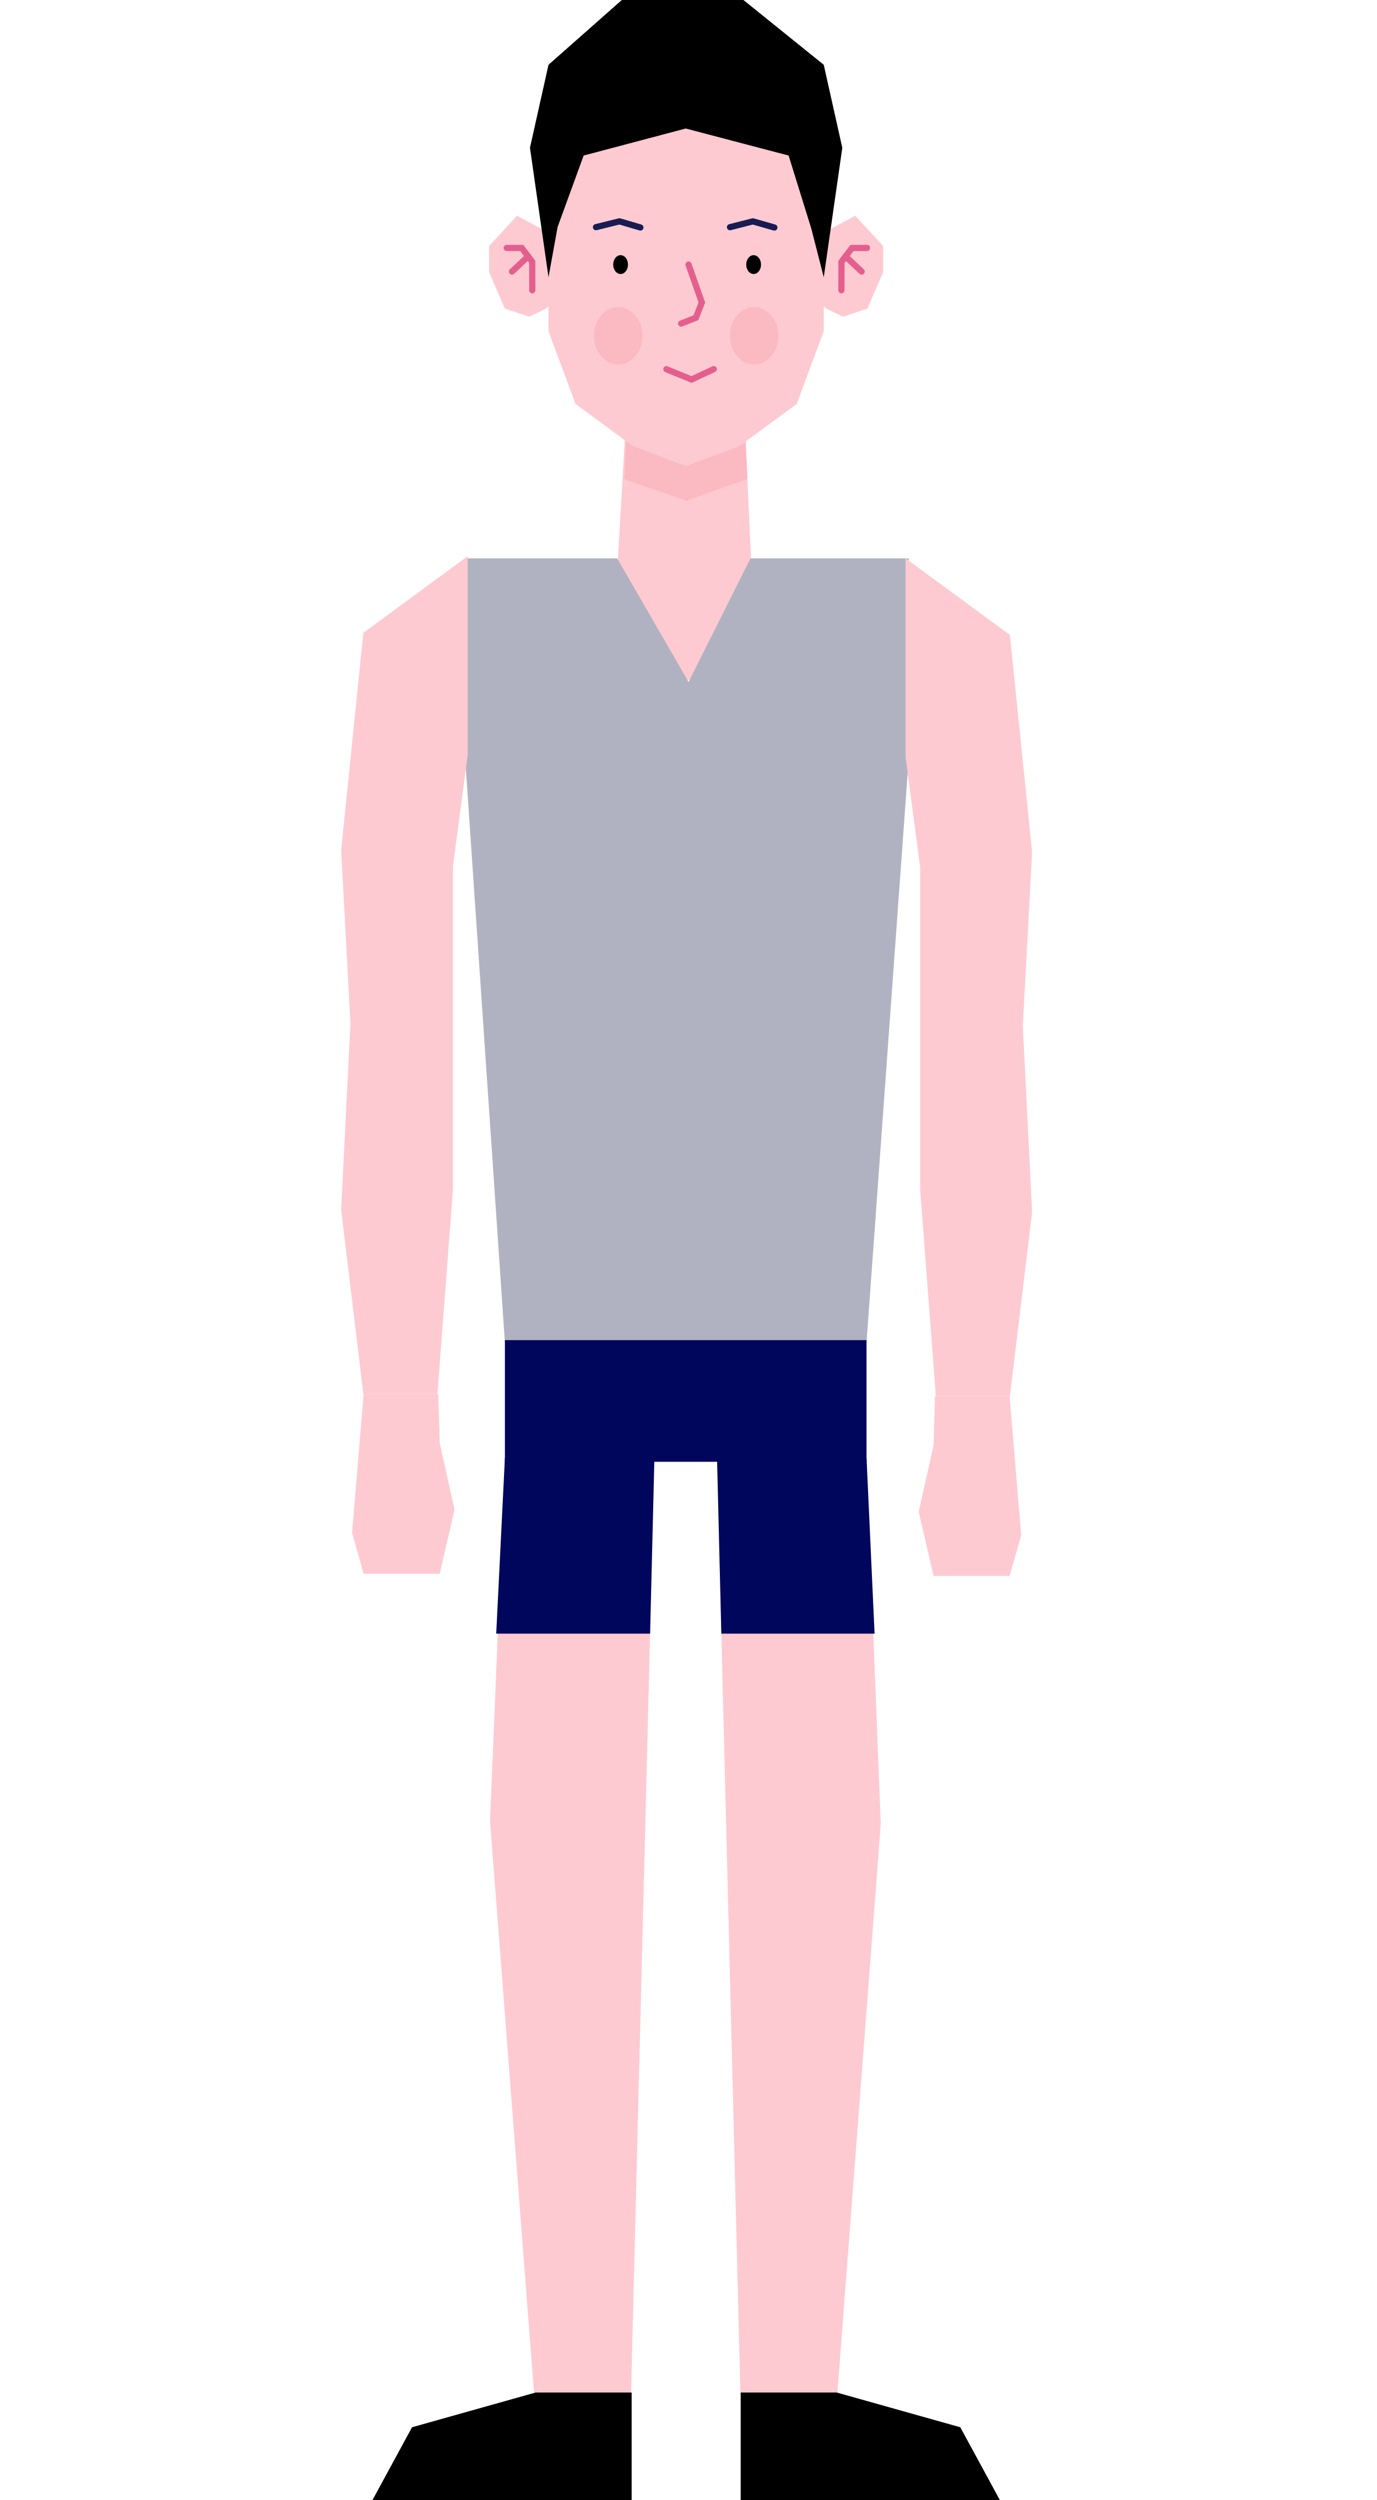 <svg width="222" height="403" viewBox="0 0 222 403" fill="none" xmlns="http://www.w3.org/2000/svg">
<g clip-path="url(#clip0)">
<path d="M119.366 53.241H101.746L98.5 109.576H122L119.366 53.241Z" fill="#FECAD1"/>
<path fill-rule="evenodd" clip-rule="evenodd" d="M120.5 77.123L119.367 53.241H101.746L100.654 77.123L101 77.377L110.587 80.694H110.657L120.285 77.281L120.5 77.123Z" fill="#FBB9C2"/>
<path fill-rule="evenodd" clip-rule="evenodd" d="M99.5 90L111.009 109.92L121 90H146.5V122.348L139.701 216.365H81.399L75 122.348L75 90H99.5Z" fill="#B1B2C1"/>
<path d="M139.701 216.017H81.399V235.626H139.701V216.017Z" fill="#00065C"/>
<path fill-rule="evenodd" clip-rule="evenodd" d="M81.399 235.631H105.501L101.74 385.651H86.093L79 293.5L81.399 235.631Z" fill="#FECAD1"/>
<path fill-rule="evenodd" clip-rule="evenodd" d="M104.807 263.33H80L81.399 235.007H105.501L104.807 263.33Z" fill="#00065C"/>
<path fill-rule="evenodd" clip-rule="evenodd" d="M139.703 235.631H115.601L119.362 385.651H135.009L142 294L139.703 235.631Z" fill="#FECAD1"/>
<path fill-rule="evenodd" clip-rule="evenodd" d="M116.295 263.33H141L139.703 235.007H115.601L116.295 263.33Z" fill="#00065C"/>
<path fill-rule="evenodd" clip-rule="evenodd" d="M70.521 224.732L73.043 191.5V160.992V139.5L75.399 121.71V89.652L58.585 102L55 137L56.5 165L55 195L58.585 224.732H70.521Z" fill="#FECAD1"/>
<path fill-rule="evenodd" clip-rule="evenodd" d="M58.625 224.736L56.761 247.065L58.625 253.681H70.886L73.284 243.343L70.886 232.592L70.662 224.736H58.625Z" fill="#FECAD1"/>
<path fill-rule="evenodd" clip-rule="evenodd" d="M150.878 225.08L148.356 191.848V161.34V139.848L146 122.058V90L162.814 102.348L166.399 137.348L164.899 165.348L166.399 195.348L162.814 225.08H150.878Z" fill="#FECAD1"/>
<path fill-rule="evenodd" clip-rule="evenodd" d="M162.774 225.083L164.638 247.413L162.774 254.029H150.513L148.115 243.691L150.513 232.94L150.737 225.083H162.774Z" fill="#FECAD1"/>
<path fill-rule="evenodd" clip-rule="evenodd" d="M86.36 385.647H101.834V403.076H60L66.428 391.249L86.36 385.647Z" fill="black"/>
<path fill-rule="evenodd" clip-rule="evenodd" d="M134.885 385.647H119.411V403.076H161.245L154.818 391.249L134.885 385.647Z" fill="black"/>
<path fill-rule="evenodd" clip-rule="evenodd" d="M110.651 75.107L119.146 71.948L128.444 65.114L132.802 53.398V25.736L128.444 15.648L119.146 7.512L110.651 5.479H110.581L102.086 7.512L92.789 15.648L88.429 25.736V53.398L92.789 65.114L102.086 71.948L110.581 75.107H110.651Z" fill="#FECAD1"/>
<path d="M103.563 54.129C103.563 56.687 101.816 58.76 99.661 58.76C97.505 58.76 95.759 56.687 95.759 54.129C95.759 51.571 97.505 49.498 99.661 49.498C101.816 49.498 103.563 51.571 103.563 54.129Z" fill="#FBB9C2"/>
<path d="M125.489 54.129C125.489 56.687 123.741 58.76 121.586 58.76C119.43 58.76 117.684 56.687 117.684 54.129C117.684 51.571 119.43 49.498 121.586 49.498C123.741 49.498 125.489 51.571 125.489 54.129Z" fill="#FBB9C2"/>
<path d="M103.243 36.67L99.872 35.678L96.088 36.615" stroke="#181C52" stroke-miterlimit="10" stroke-linecap="round" stroke-linejoin="round"/>
<path d="M124.845 36.673L121.378 35.68L117.69 36.618" stroke="#181C52" stroke-miterlimit="10" stroke-linecap="round" stroke-linejoin="round"/>
<path d="M101.244 42.65C101.244 43.488 100.711 44.168 100.053 44.168C99.392 44.168 98.859 43.488 98.859 42.65C98.859 41.81 99.392 41.131 100.053 41.131C100.711 41.131 101.244 41.81 101.244 42.65Z" fill="black"/>
<path d="M122.691 42.65C122.691 43.488 122.158 44.168 121.5 44.168C120.839 44.168 120.306 43.488 120.306 42.65C120.306 41.81 120.839 41.131 121.5 41.131C122.158 41.131 122.691 41.81 122.691 42.65Z" fill="black"/>
<path d="M109.816 52.149L112.193 51.218L113.152 48.755L111.008 42.65" stroke="#E45E8E" stroke-miterlimit="9" stroke-linecap="round"/>
<path d="M107.44 59.513L111.491 61.172L115.069 59.501" stroke="#E45E8E" stroke-miterlimit="9" stroke-linecap="round"/>
<path fill-rule="evenodd" clip-rule="evenodd" d="M88.016 49.746L85.333 51.048L81.388 49.746L78.853 43.854V39.657L83.361 34.776L87.587 37.054L88.714 39.983V49.095L88.016 49.746Z" fill="#FECAD1"/>
<path d="M81.693 39.966L84.123 39.973L85.807 42.197L85.817 46.784" stroke="#E45E8E" stroke-miterlimit="9" stroke-linecap="round"/>
<path d="M85.143 41.325L82.547 43.772" stroke="#E45E8E" stroke-miterlimit="9" stroke-linecap="round"/>
<path fill-rule="evenodd" clip-rule="evenodd" d="M133.217 49.746L135.901 51.048L139.845 49.746L142.381 43.854V39.657L137.873 34.776L133.647 37.054L132.52 39.983V49.095L133.217 49.746Z" fill="#FECAD1"/>
<path fill-rule="evenodd" clip-rule="evenodd" d="M94.095 25.072L110.552 20.714L127.141 25.072L130.813 36.899L132.805 44.68L135.796 23.827L132.805 10.443L119.856 0H111.084H100.248L88.43 10.443L85.44 23.827L88.43 44.68L89.898 36.588L94.095 25.072Z" fill="black"/>
<path d="M139.78 39.966L137.35 39.973L135.665 42.197L135.655 46.784" stroke="#E45E8E" stroke-miterlimit="9" stroke-linecap="round"/>
<path d="M136.318 41.325L138.914 43.772" stroke="#E45E8E" stroke-miterlimit="9" stroke-linecap="round"/>
</g>
<defs>
<clipPath id="clip0">
<rect width="222" height="403" fill="white"/>
</clipPath>
</defs>
</svg>
